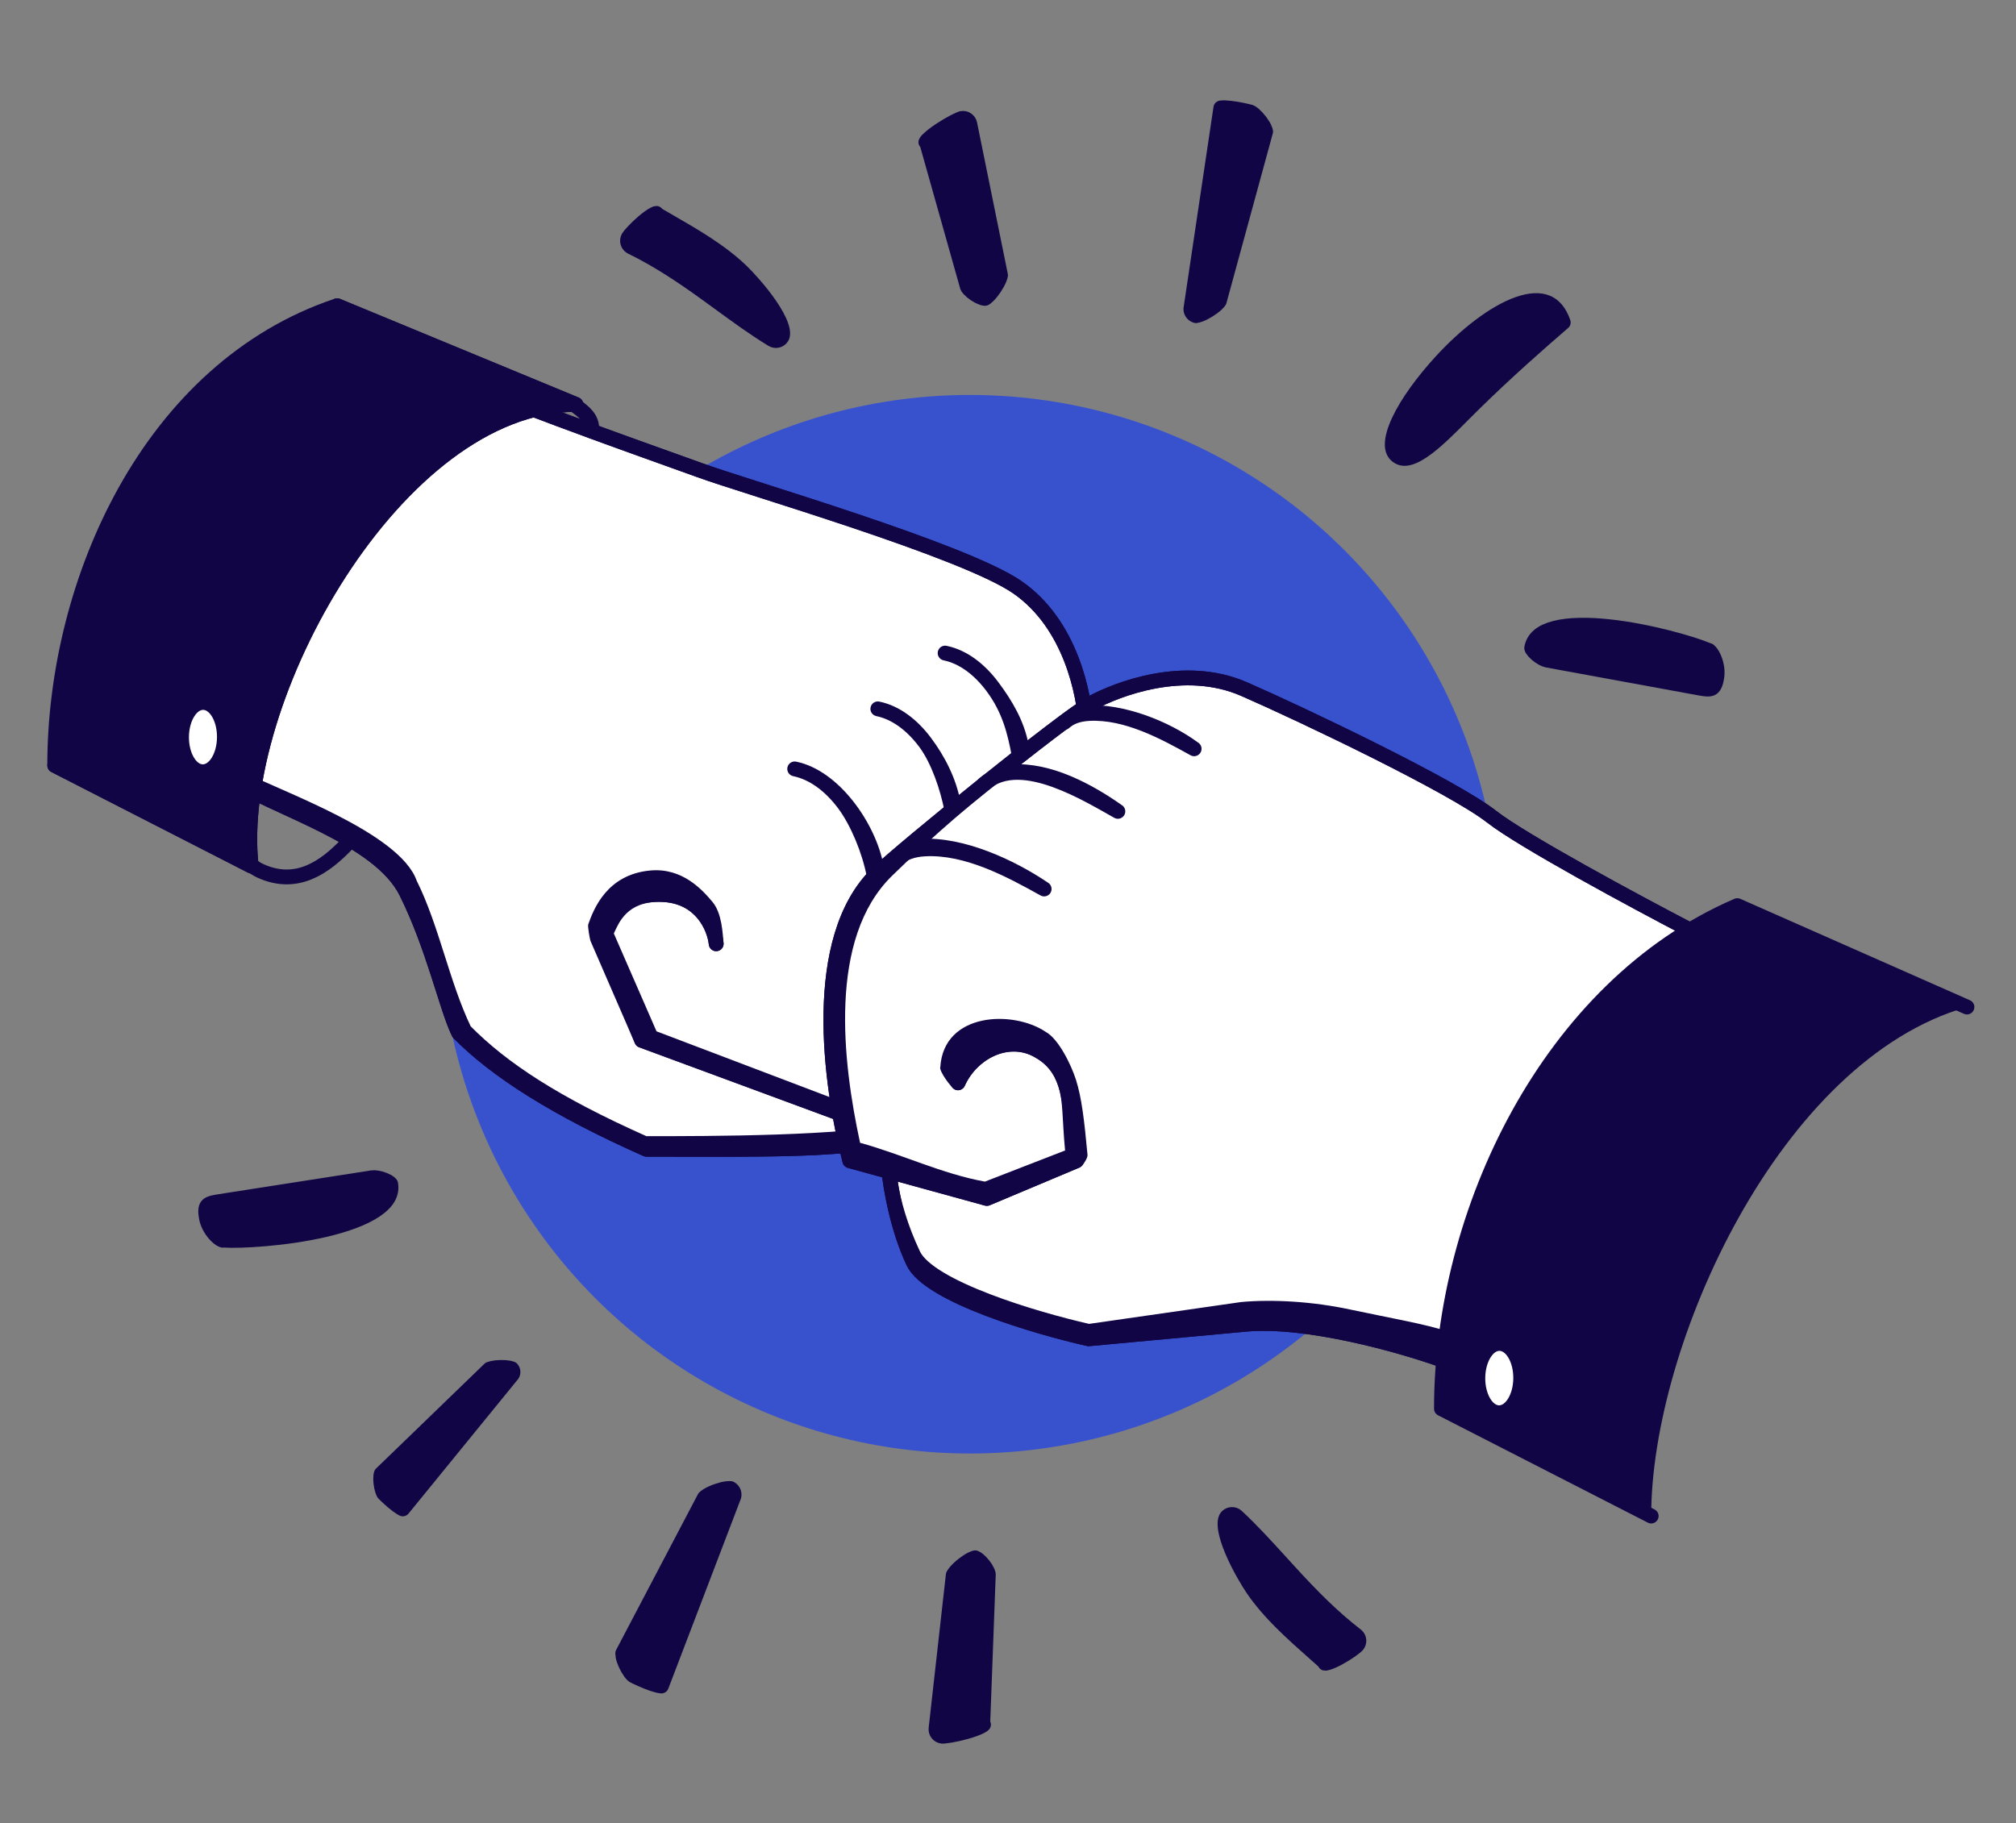 <svg width="272" height="246" viewBox="0 0 272 246" fill="none" xmlns="http://www.w3.org/2000/svg">
<rect x="0" y="0" width="272" height="246" fill="#808080" stroke="none"/>
<circle cx="130.861" cy="124.716" r="71.422" fill="#3852CE"/>
<path d="M54.813 120.385C51.115 112.958 37.199 109.125 30.604 104.928L30.604 95.628L54.813 47.895C61.704 51.989 89.475 61.633 94.419 63.448C100.599 65.717 130.015 74.237 137.26 79.241C144.505 84.246 146.274 93.764 146.506 97.807C146.737 101.851 133.332 128.301 132.512 131.986C131.692 135.671 124.127 149.494 122.466 152.154C119.233 155.481 104.386 155.082 87.216 155.082C75.058 149.682 66.916 144.501 61.89 139.38C60.27 136.127 58.512 127.811 54.813 120.385Z" fill="white" stroke="#110545" stroke-width="2" stroke-linecap="round" stroke-linejoin="round"/>
<path fill-rule="evenodd" clip-rule="evenodd" d="M143.582 89.25C142.251 85.857 140.099 82.418 136.691 80.064C134.984 78.885 131.885 77.45 128.009 75.911C124.16 74.382 119.63 72.784 115.121 71.267C110.62 69.752 106.115 68.311 102.352 67.108C98.618 65.913 95.616 64.953 94.074 64.387C93.359 64.124 92.149 63.692 90.584 63.133C86.802 61.781 80.947 59.688 74.996 57.463C67.269 54.573 59.222 51.403 55.234 49.277L31.604 95.867L32.414 103.965C37.93 106.808 53.918 112.337 56.218 118.838C59.23 124.886 60.617 132.445 63.503 138.491C68.384 143.419 75.306 148.009 87.216 153.316C95.625 153.317 114.161 153.316 121.679 151.526C122.537 150.132 124.771 146.135 126.916 141.994C128.013 139.877 129.079 137.736 129.921 135.901C130.776 134.035 131.357 132.572 131.536 131.768C131.66 131.211 131.993 130.317 132.433 129.245C132.883 128.147 133.479 126.784 134.164 125.251C134.94 123.515 135.841 121.541 136.786 119.469C137.507 117.889 138.254 116.252 138.992 114.619C140.704 110.831 142.375 107.048 143.603 103.965C144.217 102.423 144.714 101.071 145.049 99.99C145.4 98.858 145.525 98.165 145.507 97.864C145.396 95.926 144.913 92.643 143.582 89.25ZM145.444 88.52C146.867 92.147 147.384 95.645 147.504 97.75C147.545 98.46 147.301 99.478 146.96 100.581C146.602 101.735 146.084 103.142 145.461 104.705C144.215 107.834 142.527 111.652 140.814 115.443C140.069 117.092 139.32 118.733 138.6 120.313C137.658 122.375 136.765 124.333 135.99 126.067C135.307 127.595 134.722 128.935 134.283 130.004C133.834 131.1 133.569 131.839 133.488 132.203C133.257 133.242 132.584 134.889 131.739 136.734C130.879 138.61 129.796 140.783 128.692 142.914C126.487 147.17 124.166 151.319 123.314 152.684C123.277 152.744 123.233 152.8 123.183 152.851C122.147 153.918 120.342 154.561 118.208 154.995C116.02 155.441 113.266 155.706 110.118 155.865C105.061 156.12 98.876 156.105 92.201 156.09C90.566 156.086 88.901 156.082 87.216 156.082C87.076 156.082 86.938 156.053 86.81 155.996C74.605 150.575 66.331 145.333 61.176 140.08C61.103 140.005 61.041 139.919 60.995 139.826C60.312 138.454 59.611 136.25 58.806 133.713C58.604 133.079 58.396 132.424 58.179 131.755C57.078 128.351 55.733 124.474 53.918 120.83C53.087 119.162 51.652 117.64 49.791 116.222C47.934 114.806 45.703 113.531 43.343 112.337C41.554 111.432 39.718 110.587 37.93 109.763C37.356 109.499 36.788 109.237 36.227 108.976C33.939 107.911 31.778 106.86 30.067 105.771C29.778 105.588 29.604 105.27 29.604 104.928L29.604 95.628C29.604 95.471 29.641 95.316 29.712 95.176L53.921 47.443C54.047 47.196 54.269 47.012 54.534 46.935C54.8 46.858 55.086 46.894 55.324 47.035C58.674 49.026 67.239 52.427 75.696 55.589C81.635 57.81 87.428 59.881 91.208 61.231C92.793 61.798 94.023 62.238 94.763 62.509C96.289 63.07 99.218 64.006 102.891 65.18C106.64 66.379 111.163 67.825 115.759 69.371C120.281 70.893 124.85 72.504 128.747 74.052C132.618 75.589 135.913 77.096 137.828 78.419C141.666 81.069 144.021 84.892 145.444 88.52Z" fill="#110545"/>
<path d="M113.008 150.146L86.581 140.386L80.61 125.588C81.198 123.913 83.732 120.592 89.162 120.7C94.593 120.809 96.403 125.18 96.629 127.353" stroke="#110545" stroke-width="2" stroke-linecap="round" stroke-linejoin="round"/>
<path fill-rule="evenodd" clip-rule="evenodd" d="M87.757 117.463C81.859 117.989 80.074 122.725 79.36 124.758C79.279 124.987 79.575 126.736 79.666 126.962L85.654 140.76C85.759 141.021 85.97 141.226 86.234 141.324L112.661 151.084C113.179 151.276 113.754 151.011 113.946 150.493C114.137 149.975 113.179 148.509 112.661 148.318L88.578 139.169L82.818 125.962C83.492 124.534 84.571 121.609 89.142 121.7C91.555 121.748 93.099 122.728 94.082 123.896C95.094 125.099 95.539 126.538 95.634 127.456C95.692 128.005 96.183 128.404 96.733 128.347C97.282 128.29 97.681 127.798 97.624 127.249C97.493 125.995 97.431 123.253 96.124 121.7C94.789 120.113 92.102 117.076 87.757 117.463Z" fill="#110545"/>
<path fill-rule="evenodd" clip-rule="evenodd" d="M137.683 102.012C137.14 102.115 136.612 102.555 136.509 102.012C135.953 99.075 135.279 96.174 133.089 93.245C131.437 91.035 129.424 89.541 127.313 89.107C126.772 88.995 126.424 88.467 126.535 87.926C126.646 87.385 127.175 87.036 127.716 87.148C130.461 87.713 132.857 89.594 134.691 92.047C136.532 94.51 138.164 97.233 138.773 100.448C138.876 100.99 138.226 101.91 137.683 102.012Z" fill="#110545"/>
<path fill-rule="evenodd" clip-rule="evenodd" d="M128.607 109.537C128.064 109.64 127.555 110.08 127.452 109.537C126.896 106.6 125.658 102.971 124.013 100.77C122.361 98.56 120.347 97.066 118.237 96.632C117.696 96.52 117.347 95.992 117.459 95.451C117.57 94.91 118.099 94.561 118.64 94.673C121.385 95.238 123.781 97.119 125.615 99.572C127.456 102.035 128.975 104.959 129.583 108.174C129.686 108.716 129.149 109.435 128.607 109.537Z" fill="#110545"/>
<path fill-rule="evenodd" clip-rule="evenodd" d="M117.835 118.219C117.293 118.322 117.032 118.762 116.929 118.219C116.347 115.144 114.803 111.381 113.08 109.076C111.349 106.761 109.237 105.191 107.018 104.735C106.477 104.623 106.128 104.095 106.24 103.554C106.351 103.013 106.88 102.664 107.421 102.776C113.253 103.976 118.143 111.156 119.192 116.698C119.295 117.241 118.378 118.116 117.835 118.219Z" fill="#110545"/>
<path d="M45.489 41.252L77.699 54.57C53.618 54.57 31.384 94.341 33.891 116.855L7.383 103.286C7.374 78.562 20.18 49.716 45.489 41.252Z" fill="#110545" stroke="#110545" stroke-width="2" stroke-linecap="round" stroke-linejoin="round"/>
<path d="M45.489 41.252L77.699 54.57C53.618 54.57 31.384 94.341 33.891 116.855L7.383 103.286" stroke="#110545" stroke-width="2" stroke-linecap="round" stroke-linejoin="round"/>
<path d="M77.754 54.824C79.493 56.066 79.835 56.813 79.893 58.188" stroke="#110545" stroke-width="2" stroke-linecap="round" stroke-linejoin="round"/>
<path d="M33.169 105.609C31.738 110.188 30.956 115.631 35.172 117.533C40.038 119.727 43.811 117.053 46.869 113.842" stroke="#110545" stroke-width="2" stroke-linecap="round" stroke-linejoin="round"/>
<path d="M202.126 110.209C203.723 111.994 220.64 120.895 228.898 125.122L200.131 185.244C198.878 184.736 195.645 183.483 192.733 182.544C189.093 181.369 179.111 178.669 172.535 178.316C165.959 177.964 153.982 180.195 148.463 180.195C142.944 180.195 131.201 175.615 126.387 172.915C122.535 170.754 120.868 161.916 120.515 157.767C119.811 157.806 114.985 157.14 114.046 156.106C112.871 154.815 111.447 138.831 112.034 133.312C112.621 127.793 113.822 124.065 116.523 119.955C119.224 115.845 131.436 106.334 137.425 101.754C143.414 97.174 146.349 95.061 152.573 92.36C158.796 89.659 166.077 91.303 168.191 92.36C170.304 93.417 200.129 107.978 202.126 110.209Z" fill="white"/>
<path d="M194.403 183.461C189.064 181.552 176.319 177.927 168.058 178.692C159.796 179.458 150.494 180.32 146.875 180.655C139.875 179.079 125.343 174.8 123.216 170.297C121.09 165.794 120.149 160.255 119.945 158.049M227.74 125.359C220.631 121.656 205.378 113.439 201.231 110.191C196.048 106.132 175.927 96.514 167.857 92.989C159.788 89.464 150.765 92.971 147.205 94.903C143.646 96.835 121.734 114.575 118.357 117.872C109.315 126.702 111.976 146.117 114.657 156.631L133.147 161.719L145.255 156.631C144.363 146.999 143.96 143.843 139.904 141.679C135.848 139.515 131.051 142.087 129.252 146.117" stroke="#110545" stroke-width="2" stroke-linecap="round" stroke-linejoin="round"/>
<path fill-rule="evenodd" clip-rule="evenodd" d="M156.021 92.883C159.606 92.228 163.663 92.247 167.458 93.905C171.474 95.66 178.506 98.938 185.179 102.283C191.893 105.649 198.119 109.023 200.615 110.978C202.762 112.66 207.687 115.565 212.887 118.477C218.118 121.406 223.717 124.391 227.278 126.246C227.768 126.502 228.372 126.311 228.627 125.822C228.882 125.332 228.692 124.728 228.202 124.473C224.655 122.625 219.073 119.649 213.864 116.732C208.624 113.798 203.849 110.97 201.849 109.404C199.162 107.3 192.736 103.835 186.076 100.496C179.375 97.136 172.312 93.843 168.259 92.072C163.984 90.205 159.495 90.216 155.661 90.916C151.828 91.616 148.582 93.018 146.729 94.024C145.756 94.552 143.65 96.079 141.066 98.048C138.449 100.041 135.264 102.548 132.088 105.096C125.757 110.173 119.391 115.466 117.66 117.157C112.85 121.853 111.243 129.251 111.112 136.602C110.98 143.993 112.335 151.569 113.689 156.878C113.778 157.226 114.047 157.5 114.393 157.595L119.03 158.871C119.352 161.473 120.326 166.516 122.313 170.724C122.98 172.137 124.516 173.377 126.313 174.452C128.153 175.552 130.447 176.582 132.861 177.507C137.692 179.359 143.124 180.835 146.656 181.631C146.759 181.654 146.864 181.661 146.968 181.651L168.151 179.688C172.127 179.32 177.258 180.008 182.117 181.051C186.957 182.091 191.436 183.462 194.067 184.402C194.587 184.588 195.16 184.317 195.346 183.797C195.532 183.277 195.866 179.874 195.346 179.688C192.638 178.72 187.049 177.756 182.117 176.697C177.204 175.641 171.744 175.3 167.458 175.697L146.942 178.645C143.472 177.856 138.224 176.421 133.577 174.64C131.216 173.735 129.041 172.753 127.34 171.735C125.595 170.692 124.517 169.708 124.121 168.87C122.442 165.314 121.519 162.059 121.128 159.448L132.882 162.684C133.099 162.743 133.328 162.728 133.535 162.641L145.644 157.553C146.046 157.383 146.769 156.287 146.729 155.852C146.287 151.08 145.93 148.1 145.171 145.71C144.543 143.735 142.83 140.169 141.066 139.228C136.67 136.286 127.34 136.602 126.868 143.975C126.643 144.479 128.341 146.805 128.845 147.03C129.349 147.256 129.94 147.029 130.166 146.525C131.808 142.847 136.047 140.754 139.434 142.561C141.14 143.471 142.229 144.817 142.814 146.657C143.458 148.684 143.285 150.806 143.701 155.247L132.882 159.448C127.072 158.392 121.723 155.772 116.042 154.209C113.689 143.351 111.689 126.645 120.351 118.187C121.997 116.58 126.98 111.756 133.339 106.656C136.508 104.114 139.679 101.618 142.278 99.639C144.909 97.635 146.876 96.22 147.683 95.782C149.389 94.856 152.435 93.538 156.021 92.883Z" fill="#110545"/>
<path d="M234.401 122.205L265.381 135.89C240.139 143.036 222.767 181.486 222.78 204.576L194.481 190.09C194.471 163.695 208.938 133.186 234.401 122.205Z" fill="#110545"/>
<path d="M199.891 185.945C199.882 187.158 200.18 188.236 200.642 188.994C201.109 189.76 201.693 190.134 202.254 190.138C202.816 190.142 203.405 189.776 203.882 189.016C204.354 188.264 204.667 187.191 204.675 185.978C204.683 184.764 204.385 183.687 203.923 182.928C203.457 182.162 202.873 181.788 202.311 181.784C201.75 181.78 201.161 182.146 200.684 182.906C200.212 183.658 199.899 184.731 199.891 185.945Z" fill="white" stroke="#110545"/>
<path d="M24.992 99.449C24.984 100.662 25.282 101.739 25.744 102.498C26.21 103.264 26.794 103.638 27.356 103.642C27.917 103.646 28.506 103.28 28.983 102.52C29.456 101.768 29.768 100.695 29.776 99.481C29.785 98.268 29.487 97.191 29.025 96.432C28.558 95.666 27.974 95.292 27.413 95.288C26.852 95.284 26.262 95.65 25.785 96.41C25.313 97.162 25 98.235 24.992 99.449Z" fill="white" stroke="#110545"/>
<path d="M265.381 135.89L234.401 122.205C208.938 133.186 194.471 163.695 194.481 190.09L222.78 204.576" stroke="#110545" stroke-width="2" stroke-linecap="round" stroke-linejoin="round"/>
<path fill-rule="evenodd" clip-rule="evenodd" d="M124.233 113.196C122.583 113.29 121.483 114.121 120.304 115.189C119.895 115.559 119.864 116.192 120.234 116.601C120.605 117.01 121.238 117.042 121.647 116.671C122.382 116.005 123.425 115.632 124.783 115.554C130.194 115.247 135.846 118.307 140.391 120.835C140.874 121.103 141.483 120.93 141.751 120.447C142.02 119.964 141.846 119.356 141.363 119.087C136.85 116.038 130.044 112.866 124.233 113.196Z" fill="#110545"/>
<path fill-rule="evenodd" clip-rule="evenodd" d="M136.574 103.144C135.061 103.23 133.155 104.092 132.064 105.08C131.654 105.451 131.623 106.083 131.994 106.492C132.364 106.902 132.997 106.933 133.406 106.562C137.679 102.692 146.552 108.253 150.34 110.359C150.822 110.628 151.431 110.454 151.7 109.972C151.968 109.489 151.794 108.88 151.312 108.612C147.388 105.848 141.875 102.843 136.574 103.144Z" fill="#110545"/>
<path fill-rule="evenodd" clip-rule="evenodd" d="M146.417 95.172C144.946 95.255 143.974 95.786 142.909 96.75C142.5 97.121 142.469 97.753 142.839 98.162C143.21 98.572 143.842 98.603 144.252 98.232C144.873 97.67 145.762 97.346 146.941 97.279C151.685 97.01 156.645 99.701 160.628 101.917C161.111 102.185 161.72 102.012 161.988 101.529C162.257 101.046 162.083 100.437 161.601 100.169C157.647 97.279 151.56 94.88 146.417 95.172Z" fill="#110545"/>
<path d="M84.791 32.021C84.536 32.458 84.676 33.016 85.102 33.283C88.915 35.15 92.151 37.351 95.194 39.543C95.864 40.025 96.522 40.505 97.174 40.981C99.514 42.688 101.776 44.339 104.199 45.817C104.64 46.086 105.215 45.947 105.484 45.506C105.625 45.274 105.686 44.798 105.387 43.933C105.101 43.108 104.562 42.149 103.892 41.169C102.558 39.216 100.843 37.372 100.116 36.666C97.272 33.902 93.669 31.829 90.004 29.72C89.486 29.422 88.966 29.123 88.447 28.821C88.383 28.845 88.293 28.884 88.176 28.948C87.808 29.147 87.342 29.486 86.85 29.901C86.365 30.31 85.89 30.764 85.507 31.168C85.103 31.593 84.862 31.899 84.791 32.021ZM88.552 28.791C88.552 28.791 88.55 28.791 88.544 28.792C88.549 28.792 88.552 28.791 88.552 28.791Z" fill="#110545" stroke="#110545" stroke-width="2" stroke-linecap="round" stroke-linejoin="round"/>
<path d="M130.488 38.581C130.496 38.609 130.502 38.637 130.508 38.665C130.508 38.665 130.508 38.665 130.508 38.667C130.514 38.682 130.563 38.807 130.761 39.027C130.958 39.244 131.233 39.477 131.547 39.687C131.861 39.898 132.183 40.064 132.461 40.164C132.599 40.214 132.712 40.243 132.798 40.256C132.847 40.264 132.879 40.264 132.895 40.264C132.897 40.263 132.902 40.26 132.909 40.256C132.952 40.23 133.088 40.148 133.312 39.926C133.588 39.655 133.892 39.279 134.171 38.863C134.45 38.446 134.682 38.021 134.83 37.661C134.953 37.361 134.978 37.2 134.985 37.151C134.987 37.136 134.988 37.131 134.99 37.136L130.847 16.74L130.847 16.74L130.845 16.728C130.748 16.221 130.259 15.889 129.752 15.986C129.754 15.986 129.746 15.987 129.727 15.992C129.709 15.997 129.684 16.005 129.652 16.016C129.588 16.038 129.506 16.07 129.406 16.113C129.207 16.198 128.96 16.317 128.68 16.463C128.12 16.756 127.462 17.143 126.842 17.556C126.216 17.972 125.661 18.393 125.286 18.751C125.146 18.885 125.049 18.993 124.988 19.073L130.488 38.581ZM124.911 19.191C124.911 19.191 124.914 19.186 124.918 19.176C124.912 19.186 124.91 19.191 124.911 19.191Z" fill="#110545" stroke="#110545" stroke-width="2" stroke-linecap="round" stroke-linejoin="round"/>
<path d="M160.725 41.343C160.719 41.38 160.711 41.417 160.702 41.454C160.569 41.95 160.861 42.46 161.356 42.596C161.344 42.593 161.347 42.592 161.366 42.59C161.415 42.585 161.564 42.568 161.846 42.467C162.201 42.34 162.626 42.129 163.047 41.87C163.468 41.61 163.852 41.323 164.135 41.058C164.383 40.826 164.474 40.684 164.499 40.645C164.507 40.633 164.509 40.63 164.507 40.638L164.507 40.638L164.508 40.633L170.759 17.748C170.755 17.744 170.753 17.633 170.644 17.379C170.519 17.088 170.309 16.738 170.044 16.386C169.78 16.036 169.486 15.716 169.215 15.476C169.079 15.356 168.96 15.266 168.862 15.204C168.768 15.144 168.719 15.126 168.713 15.124C168.712 15.124 168.712 15.124 168.712 15.124C168.221 14.993 167.047 14.716 165.983 14.598C165.449 14.538 165.01 14.527 164.716 14.566L160.725 41.343Z" fill="#110545" stroke="#110545" stroke-width="2" stroke-linecap="round" stroke-linejoin="round"/>
<path d="M188.725 56.802C189.871 54.34 191.99 51.456 194.375 48.846C197.709 45.196 201.61 42.152 204.857 41.022C206.476 40.459 207.791 40.419 208.775 40.845C209.616 41.209 210.39 41.992 210.915 43.505C207.691 46.285 203.34 50.104 198.83 54.529C198.299 55.05 197.773 55.577 197.254 56.099C195.65 57.709 194.105 59.259 192.641 60.376C191.678 61.11 190.84 61.583 190.133 61.77C189.47 61.945 188.968 61.862 188.519 61.528L188.725 56.802ZM188.725 56.802C188.149 58.039 187.856 59.093 187.844 59.913M188.725 56.802L187.844 59.913M187.844 59.913C187.833 60.694 188.071 61.193 188.519 61.528L187.844 59.913Z" fill="#110545" stroke="#110545" stroke-width="2" stroke-linecap="round" stroke-linejoin="round"/>
<path d="M231.594 91.561C231.597 91.545 231.6 91.529 231.603 91.514C231.779 90.685 231.63 89.701 231.3 88.892C231.137 88.493 230.947 88.179 230.773 87.973C230.637 87.813 230.556 87.771 230.547 87.765C230.478 87.751 230.41 87.731 230.346 87.703C228.445 86.891 222.584 85.153 217.061 84.563C214.294 84.268 211.715 84.273 209.793 84.768C207.894 85.256 206.884 86.137 206.657 87.457C206.662 87.477 206.68 87.538 206.747 87.647C206.857 87.826 207.047 88.044 207.303 88.266C207.846 88.736 208.443 89.026 208.712 89.07L208.731 89.074L229.41 92.867C229.436 92.871 229.462 92.875 229.488 92.879C230.067 92.974 230.482 93.043 230.829 92.93C230.966 92.885 231.093 92.808 231.214 92.643C231.346 92.465 231.5 92.141 231.594 91.561Z" fill="#110545" stroke="#110545" stroke-width="2" stroke-linecap="round" stroke-linejoin="round"/>
<path d="M183.105 222.032C183.443 221.655 183.418 221.079 183.054 220.733C179.694 218.138 176.966 215.332 174.426 212.573C173.867 211.967 173.318 211.364 172.775 210.767C170.825 208.624 168.941 206.553 166.864 204.617C166.487 204.266 165.895 204.286 165.543 204.664C165.358 204.863 165.203 205.317 165.323 206.225C165.436 207.09 165.772 208.138 166.231 209.233C167.146 211.414 168.456 213.565 169.026 214.403C171.257 217.682 174.37 220.436 177.536 223.238C177.984 223.635 178.433 224.032 178.881 224.432C178.949 224.421 179.045 224.401 179.172 224.362C179.573 224.241 180.097 224.003 180.663 223.695C181.219 223.392 181.776 223.042 182.233 222.724C182.714 222.388 183.011 222.137 183.105 222.032ZM178.772 224.44C178.772 224.44 178.774 224.441 178.78 224.441C178.775 224.44 178.772 224.44 178.772 224.44Z" fill="#110545" stroke="#110545" stroke-width="2" stroke-linecap="round" stroke-linejoin="round"/>
<path d="M133.341 212.552C133.342 212.523 133.344 212.494 133.348 212.466C133.348 212.466 133.348 212.466 133.348 212.464C133.347 212.448 133.339 212.314 133.218 212.044C133.097 211.777 132.907 211.47 132.673 211.174C132.438 210.877 132.183 210.62 131.949 210.439C131.833 210.349 131.734 210.288 131.657 210.249C131.612 210.226 131.582 210.216 131.567 210.211C131.565 210.212 131.559 210.213 131.551 210.215C131.503 210.226 131.348 210.263 131.066 210.404C130.721 210.578 130.316 210.842 129.922 211.153C129.529 211.464 129.177 211.797 128.926 212.095C128.717 212.342 128.644 212.488 128.622 212.532C128.615 212.546 128.613 212.55 128.613 212.545L126.293 233.228L126.293 233.228L126.291 233.239C126.228 233.752 126.592 234.218 127.104 234.282C127.102 234.281 127.109 234.282 127.129 234.283C127.148 234.284 127.174 234.284 127.207 234.283C127.275 234.282 127.363 234.277 127.471 234.267C127.687 234.247 127.959 234.21 128.27 234.156C128.893 234.049 129.638 233.883 130.355 233.681C131.079 233.477 131.736 233.247 132.202 233.021C132.377 232.937 132.502 232.864 132.586 232.806L133.341 212.552ZM132.695 232.718C132.694 232.718 132.69 232.722 132.683 232.73C132.692 232.722 132.695 232.718 132.695 232.718Z" fill="#110545" stroke="#110545" stroke-width="2" stroke-linecap="round" stroke-linejoin="round"/>
<path d="M98.896 202.22C98.909 202.185 98.925 202.151 98.942 202.117C99.178 201.661 99.002 201.1 98.549 200.861C98.56 200.866 98.557 200.866 98.537 200.864C98.489 200.859 98.339 200.843 98.043 200.881C97.668 200.928 97.208 201.043 96.741 201.206C96.274 201.368 95.837 201.567 95.504 201.764C95.212 201.938 95.092 202.056 95.059 202.089C95.049 202.099 95.047 202.101 95.051 202.094L95.051 202.094L95.048 202.099L84.018 223.102C84.02 223.107 83.999 223.215 84.05 223.487C84.11 223.799 84.24 224.185 84.423 224.586C84.605 224.984 84.823 225.361 85.037 225.653C85.143 225.799 85.241 225.913 85.323 225.995C85.402 226.074 85.446 226.101 85.451 226.105C85.452 226.105 85.452 226.105 85.452 226.105C85.903 226.339 86.99 226.862 88.004 227.206C88.512 227.379 88.939 227.485 89.234 227.511L98.896 202.22Z" fill="#110545" stroke="#110545" stroke-width="2" stroke-linecap="round" stroke-linejoin="round"/>
<path d="M68.939 185.694C68.963 185.664 68.988 185.636 69.015 185.61C69.266 185.365 69.28 184.968 69.053 184.706C69.039 184.703 68.94 184.651 68.688 184.603C68.382 184.543 67.986 184.513 67.569 184.52C67.153 184.527 66.753 184.57 66.439 184.639C66.142 184.705 66.038 184.769 66.036 184.765C66.035 184.764 66.04 184.759 66.051 184.749L66.047 184.753L51.44 198.875C51.431 198.9 51.404 198.976 51.383 199.135C51.349 199.39 51.351 199.728 51.391 200.096C51.432 200.461 51.506 200.817 51.598 201.102C51.688 201.381 51.765 201.501 51.779 201.523C51.782 201.526 51.782 201.527 51.781 201.526C52.084 201.836 52.823 202.548 53.548 203.095C53.862 203.332 54.134 203.508 54.343 203.612L68.939 185.694Z" fill="#110545" stroke="#110545" stroke-width="2" stroke-linecap="round" stroke-linejoin="round"/>
<path d="M27.815 164.118C27.818 164.134 27.821 164.15 27.823 164.166C27.93 165.006 28.396 165.886 28.974 166.541C29.259 166.864 29.542 167.098 29.775 167.234C29.956 167.34 30.046 167.354 30.056 167.356C30.126 167.346 30.197 167.344 30.267 167.348C32.329 167.488 38.435 167.195 43.843 165.93C46.553 165.297 48.986 164.441 50.638 163.34C52.269 162.253 52.932 161.088 52.711 159.767C52.7 159.75 52.663 159.698 52.564 159.618C52.4 159.484 52.149 159.342 51.834 159.217C51.167 158.952 50.508 158.875 50.239 158.922L50.219 158.925L29.448 162.165C29.421 162.17 29.395 162.174 29.369 162.179C28.791 162.28 28.377 162.353 28.087 162.574C27.972 162.661 27.878 162.776 27.817 162.971C27.752 163.183 27.713 163.54 27.815 164.118Z" fill="#110545" stroke="#110545" stroke-width="2" stroke-linecap="round" stroke-linejoin="round"/>
</svg>
